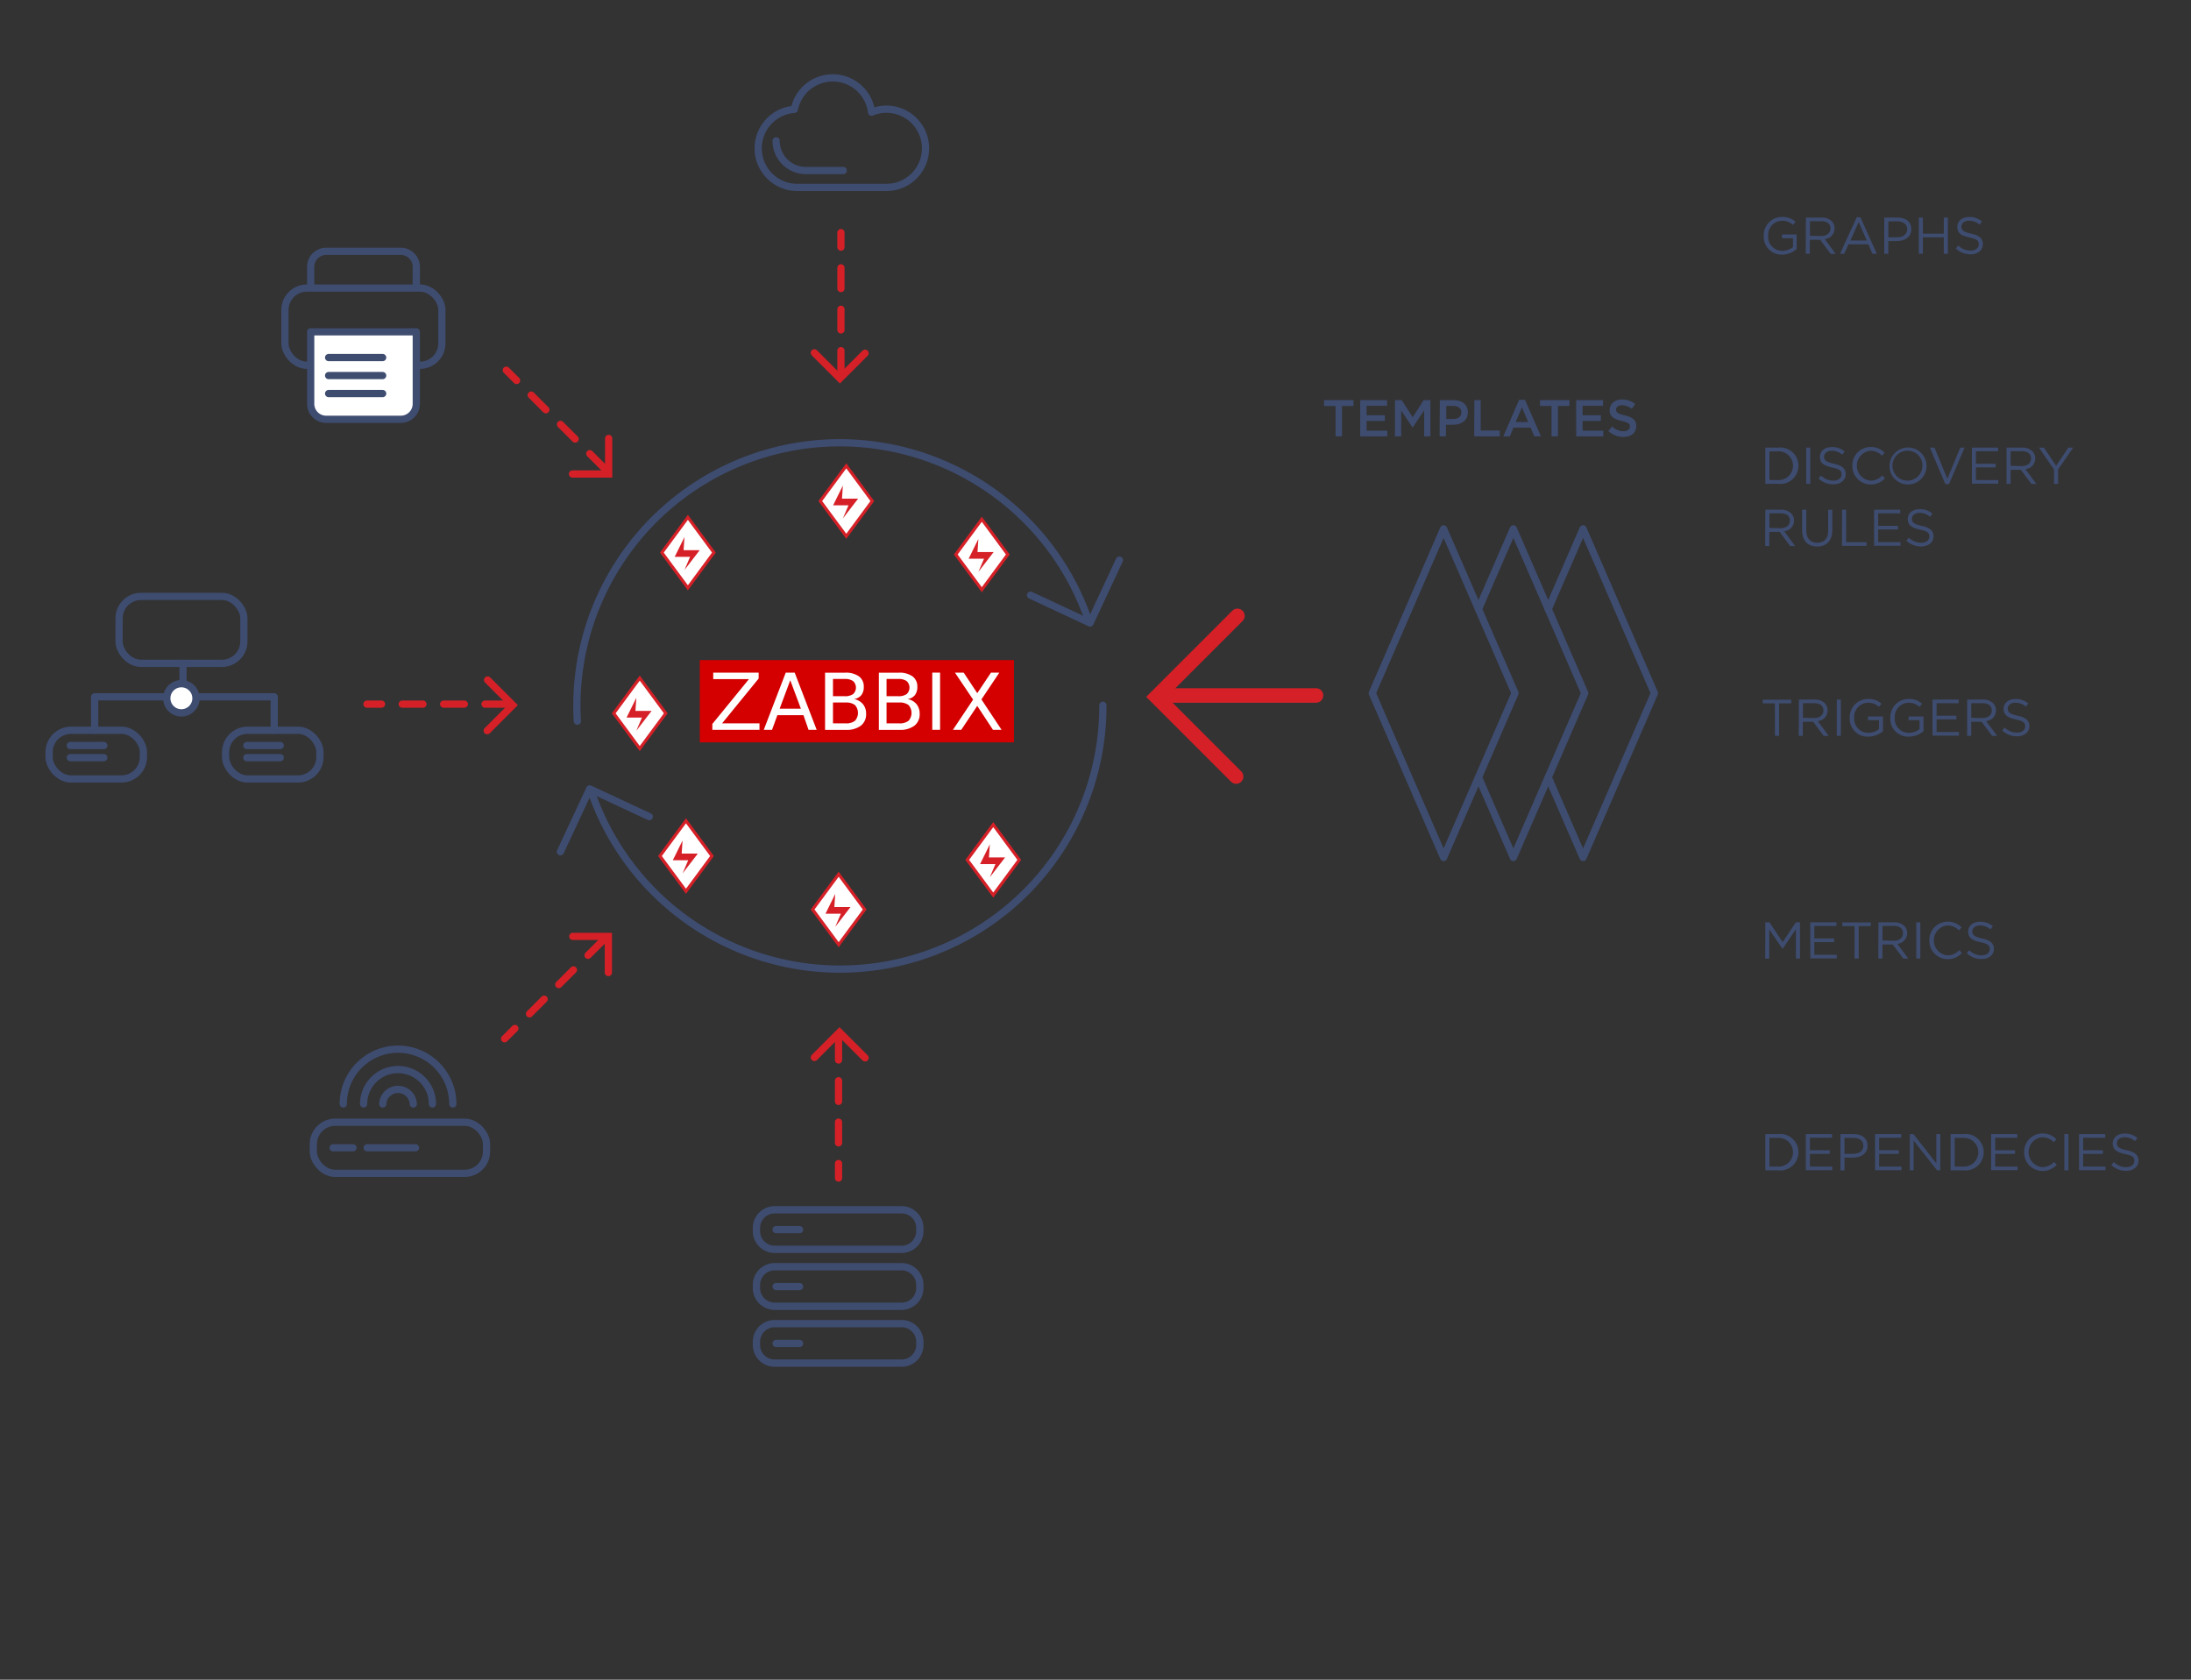 <?xml version="1.0" encoding="UTF-8" standalone="no"?>
<svg
   xmlns:dc="http://purl.org/dc/elements/1.1/"
   xmlns:cc="http://creativecommons.org/ns#"
   xmlns:rdf="http://www.w3.org/1999/02/22-rdf-syntax-ns#"
   xmlns:svg="http://www.w3.org/2000/svg"
   xmlns="http://www.w3.org/2000/svg"
   xmlns:sodipodi="http://sodipodi.sourceforge.net/DTD/sodipodi-0.dtd"
   xmlns:inkscape="http://www.inkscape.org/namespaces/inkscape"
   id="Layer_1"
   data-name="Layer 1"
   viewBox="0 0 600 460"
   version="1.1"
   sodipodi:docname="templates.svg"
   inkscape:version="0.92.1 r15371">
  <rect x="0" y="0" width="600" height="460" fill="#333333" stroke="none"/>
  <sodipodi:namedview
     pagecolor="#ffffff"
     bordercolor="#666666"
     borderopacity="1"
     objecttolerance="10"
     gridtolerance="10"
     guidetolerance="10"
     inkscape:pageopacity="0"
     inkscape:pageshadow="2"
     inkscape:window-width="1829"
     inkscape:window-height="984"
     id="namedview253"
     showgrid="false"
     inkscape:zoom="1.9133333"
     inkscape:cx="258.4368"
     inkscape:cy="243.42908"
     inkscape:window-x="0"
     inkscape:window-y="0"
     inkscape:window-maximized="0"
     inkscape:current-layer="Layer_1" />
  <defs
     id="defs4">
    <style
       id="style2">.cls-1,.cls-3,.cls-4,.cls-7,.cls-8{fill:none;}.cls-1,.cls-3,.cls-9{stroke:#3e4c70;stroke-linejoin:round;}.cls-1,.cls-10,.cls-3,.cls-4,.cls-7,.cls-8,.cls-9{stroke-linecap:round;}.cls-1,.cls-7,.cls-8,.cls-9{stroke-width:1.98px;}.cls-2{fill:#3e4c70;}.cls-3{stroke-width:1.98px;}.cls-10,.cls-4,.cls-7,.cls-8{stroke:#d62027;stroke-miterlimit:10;}.cls-4{stroke-width:3.97px;}.cls-5{fill:#d40000;}.cls-10,.cls-6,.cls-9{fill:#fff;}.cls-7{stroke-dasharray:5.67;}.cls-10{stroke-width:1.42px;}.cls-11{fill:#d62027;}</style>
  </defs>
  <title
     id="title6">zbx</title>
  <path
     class="cls-2"
     d="M483,64.54a5,5,0,0,1,5-5.13,5.23,5.23,0,0,1,3.7,1.32l-.72.85a4.22,4.22,0,0,0-3-1.13,3.88,3.88,0,0,0-3.77,4.1,3.83,3.83,0,0,0,3.93,4.13,4.67,4.67,0,0,0,2.86-1V65.21h-3v-1H492v4a6,6,0,0,1-4,1.52A4.87,4.87,0,0,1,483,64.54Z"
     id="path12" />
  <path
     class="cls-2"
     d="M494.54,59.58h4.27a3.91,3.91,0,0,1,2.82,1,2.76,2.76,0,0,1,.76,2,2.9,2.9,0,0,1-2.69,2.89l3,4.05h-1.37l-2.88-3.86h-2.83V69.5h-1.12Zm4.17,5.06c1.49,0,2.55-.77,2.55-2.07s-.94-2-2.54-2h-3.06v4Z"
     id="path14" />
  <path
     class="cls-2"
     d="M508.46,59.51h1l4.52,10h-1.21l-1.16-2.62h-5.4l-1.18,2.62h-1.15Zm2.76,6.37L509,60.81l-2.27,5.06Z"
     id="path16" />
  <path
     class="cls-2"
     d="M516,59.58h3.71c2.24,0,3.71,1.19,3.71,3.18,0,2.14-1.79,3.25-3.9,3.25h-2.41v3.5H516Zm3.57,5.4c1.64,0,2.72-.88,2.72-2.21s-1.06-2.15-2.66-2.15h-2.51V65Z"
     id="path18" />
  <path
     class="cls-2"
     d="M525.46,59.58h1.12V64h5.73V59.58h1.12V69.5H532.3V65h-5.73V69.5h-1.12Z"
     id="path20" />
  <path
     class="cls-2"
     d="M535.58,68.05l.69-.82a4.73,4.73,0,0,0,3.4,1.4c1.33,0,2.21-.71,2.21-1.72s-.5-1.45-2.58-1.88C537,64.54,536,63.8,536,62.14s1.38-2.71,3.26-2.71a5.18,5.18,0,0,1,3.49,1.22l-.65.87a4.35,4.35,0,0,0-2.86-1.08c-1.29,0-2.11.71-2.11,1.63s.51,1.46,2.69,1.93S543,65.29,543,66.84c0,1.7-1.42,2.81-3.39,2.81A5.8,5.8,0,0,1,535.58,68.05Z"
     id="path22" />
  <path
     class="cls-2"
     d="M365.74,111.19H362.6v-1.62h8.05v1.62H367.5v8.31h-1.76Z"
     id="path24" />
  <path
     class="cls-2"
     d="M372.49,109.58h7.36v1.56h-5.61v2.58h5v1.56h-5v2.67h5.68v1.56h-7.43Z"
     id="path26" />
  <path
     class="cls-2"
     d="M382,109.58h1.86l3,4.69,3-4.69h1.86v9.92H390v-7.12l-3.13,4.68h-.06l-3.1-4.65v7.09H382Z"
     id="path28" />
  <path
     class="cls-2"
     d="M394.29,109.58h3.91c2.31,0,3.77,1.32,3.77,3.35,0,2.23-1.79,3.39-4,3.39h-2v3.19h-1.74Zm3.77,5.16c1.32,0,2.14-.74,2.14-1.8s-.84-1.77-2.14-1.77h-2v3.57Z"
     id="path30" />
  <path
     class="cls-2"
     d="M403.75,109.58h1.74v8.33h5.22v1.59h-7Z"
     id="path32" />
  <path
     class="cls-2"
     d="M416,109.51h1.62l4.37,10h-1.84l-1-2.4h-4.69l-1,2.4h-1.79Zm2.49,6.05-1.72-4-1.7,4Z"
     id="path34" />
  <path
     class="cls-2"
     d="M424.89,111.19h-3.15v-1.62h8.05v1.62h-3.15v8.31h-1.76Z"
     id="path36" />
  <path
     class="cls-2"
     d="M431.63,109.58H439v1.56h-5.61v2.58h5v1.56h-5v2.67h5.68v1.56h-7.43Z"
     id="path38" />
  <path
     class="cls-2"
     d="M440.46,118.05l1-1.25a4.57,4.57,0,0,0,3.13,1.29c1.08,0,1.76-.5,1.76-1.28s-.4-1.09-2.24-1.53c-2.11-.5-3.3-1.12-3.3-3,0-1.7,1.42-2.88,3.39-2.88a5.5,5.5,0,0,1,3.6,1.25l-.94,1.32a4.51,4.51,0,0,0-2.69-1c-1,0-1.62.52-1.62,1.21s.45,1.11,2.35,1.56c2.1.51,3.19,1.26,3.19,2.93,0,1.86-1.46,3-3.54,3A6.11,6.11,0,0,1,440.46,118.05Z"
     id="path40" />
  <path
     class="cls-2"
     d="M483.43,122.58h3.45a5,5,0,1,1,0,9.92h-3.45Zm3.45,8.89a3.93,3.93,0,1,0,0-7.85h-2.32v7.85Z"
     id="path42" />
  <path
     class="cls-2"
     d="M494.62,122.58h1.12v9.92h-1.12Z"
     id="path44" />
  <path
     class="cls-2"
     d="M498,131.05l.69-.82a4.73,4.73,0,0,0,3.4,1.4c1.33,0,2.21-.71,2.21-1.72s-.5-1.45-2.58-1.88c-2.28-.5-3.33-1.23-3.33-2.89s1.38-2.71,3.26-2.71a5.18,5.18,0,0,1,3.49,1.22l-.65.87a4.36,4.36,0,0,0-2.86-1.08c-1.29,0-2.11.71-2.11,1.63s.51,1.46,2.69,1.93,3.23,1.29,3.23,2.83c0,1.7-1.42,2.81-3.39,2.81A5.8,5.8,0,0,1,498,131.05Z"
     id="path46" />
  <path
     class="cls-2"
     d="M507.27,127.54a5,5,0,0,1,5-5.13,5.11,5.11,0,0,1,3.84,1.6l-.74.79a4.31,4.31,0,0,0-3.12-1.36,4.11,4.11,0,0,0,0,8.19,4.31,4.31,0,0,0,3.2-1.43l.74.78a5.13,5.13,0,0,1-4,1.69A5,5,0,0,1,507.27,127.54Z"
     id="path48" />
  <path
     class="cls-2"
     d="M517.45,127.54a5.06,5.06,0,1,1,5,5.13A5,5,0,0,1,517.45,127.54Zm9,0a4,4,0,0,0-3.91-4.1,4.1,4.1,0,1,0,3.91,4.1Z"
     id="path50" />
  <path
     class="cls-2"
     d="M528.5,122.58h1.25l3.53,8.55,3.54-8.55H538l-4.27,10h-1Z"
     id="path52" />
  <path
     class="cls-2"
     d="M540,122.58h7.17v1H541.1V127h5.41v1H541.1v3.47h6.12v1H540Z"
     id="path54" />
  <path
     class="cls-2"
     d="M549.48,122.58h4.27a3.91,3.91,0,0,1,2.82,1,2.76,2.76,0,0,1,.77,2,2.9,2.9,0,0,1-2.69,2.89l3,4.05h-1.37l-2.88-3.86H550.6v3.86h-1.12Zm4.17,5.06c1.49,0,2.55-.77,2.55-2.07s-.94-2-2.54-2H550.6v4Z"
     id="path56" />
  <path
     class="cls-2"
     d="M562.48,128.57l-4.12-6h1.36l3.34,5,3.37-5h1.3l-4.13,6v3.94h-1.13Z"
     id="path58" />
  <path
     class="cls-2"
     d="M483.43,139.59h4.27a3.91,3.91,0,0,1,2.82,1,2.76,2.76,0,0,1,.77,2,2.9,2.9,0,0,1-2.69,2.89l3,4.05h-1.37l-2.88-3.86h-2.83v3.86h-1.12Zm4.17,5.06c1.49,0,2.55-.77,2.55-2.07s-.94-2-2.54-2h-3.06v4Z"
     id="path60" />
  <path
     class="cls-2"
     d="M493.52,145.36v-5.77h1.12v5.7c0,2.14,1.13,3.35,3,3.35s3-1.11,3-3.27v-5.77h1.12v5.68c0,2.89-1.66,4.39-4.14,4.39S493.52,148.16,493.52,145.36Z"
     id="path62" />
  <path
     class="cls-2"
     d="M504.44,139.59h1.12v8.89h5.58v1h-6.71Z"
     id="path64" />
  <path
     class="cls-2"
     d="M513.21,139.59h7.17v1h-6.05V144h5.41v1h-5.41v3.47h6.12v1h-7.24Z"
     id="path66" />
  <path
     class="cls-2"
     d="M522.05,148.06l.69-.82a4.73,4.73,0,0,0,3.4,1.4c1.33,0,2.21-.71,2.21-1.72s-.5-1.45-2.58-1.88c-2.28-.5-3.33-1.23-3.33-2.89s1.38-2.71,3.26-2.71a5.18,5.18,0,0,1,3.49,1.22l-.65.87a4.35,4.35,0,0,0-2.86-1.08c-1.29,0-2.11.71-2.11,1.63s.51,1.46,2.69,1.93,3.23,1.29,3.23,2.83c0,1.7-1.42,2.81-3.39,2.81A5.8,5.8,0,0,1,522.05,148.06Z"
     id="path68" />
  <path
     class="cls-2"
     d="M486.05,192.61h-3.33v-1h7.8v1h-3.33v8.89h-1.13Z"
     id="path70" />
  <path
     class="cls-2"
     d="M492.62,191.58h4.27a3.91,3.91,0,0,1,2.82,1,2.76,2.76,0,0,1,.76,2,2.9,2.9,0,0,1-2.69,2.89l3,4.05h-1.37l-2.88-3.86h-2.83v3.86h-1.12Zm4.17,5.06c1.49,0,2.55-.77,2.55-2.07s-.94-2-2.54-2h-3.06v4Z"
     id="path72" />
  <path
     class="cls-2"
     d="M503,191.58h1.12v9.92H503Z"
     id="path74" />
  <path
     class="cls-2"
     d="M506.55,196.54a5,5,0,0,1,5-5.13,5.22,5.22,0,0,1,3.7,1.32l-.72.85a4.22,4.22,0,0,0-3-1.13,3.88,3.88,0,0,0-3.77,4.1,3.83,3.83,0,0,0,3.93,4.13,4.67,4.67,0,0,0,2.86-1v-2.47h-3v-1h4.1v4a6,6,0,0,1-4,1.52A4.87,4.87,0,0,1,506.55,196.54Z"
     id="path76" />
  <path
     class="cls-2"
     d="M517.66,196.54a5,5,0,0,1,5-5.13,5.23,5.23,0,0,1,3.7,1.32l-.72.85a4.22,4.22,0,0,0-3-1.13,3.88,3.88,0,0,0-3.77,4.1,3.83,3.83,0,0,0,3.93,4.13,4.67,4.67,0,0,0,2.86-1v-2.47h-3v-1h4.1v4a6,6,0,0,1-4,1.52A4.87,4.87,0,0,1,517.66,196.54Z"
     id="path78" />
  <path
     class="cls-2"
     d="M529.21,191.58h7.17v1h-6.05V196h5.42v1h-5.42v3.47h6.12v1h-7.24Z"
     id="path80" />
  <path
     class="cls-2"
     d="M538.71,191.58H543a3.91,3.91,0,0,1,2.82,1,2.76,2.76,0,0,1,.77,2,2.91,2.91,0,0,1-2.69,2.89l3,4.05h-1.37l-2.88-3.86h-2.83v3.86h-1.12Zm4.17,5.06c1.49,0,2.55-.77,2.55-2.07s-.94-2-2.54-2h-3.06v4Z"
     id="path82" />
  <path
     class="cls-2"
     d="M548.3,200.05l.69-.82a4.73,4.73,0,0,0,3.4,1.4c1.33,0,2.21-.71,2.21-1.72s-.5-1.45-2.58-1.88c-2.28-.5-3.33-1.23-3.33-2.89s1.38-2.71,3.26-2.71a5.18,5.18,0,0,1,3.49,1.22l-.65.87a4.36,4.36,0,0,0-2.86-1.08c-1.29,0-2.11.71-2.11,1.63s.51,1.46,2.69,1.93,3.23,1.29,3.23,2.83c0,1.7-1.42,2.81-3.39,2.81A5.8,5.8,0,0,1,548.3,200.05Z"
     id="path84" />
  <path
     class="cls-2"
     d="M483.43,252.58h1.13l3.62,5.42,3.61-5.42h1.13v9.92h-1.12v-8l-3.62,5.32h-.06l-3.62-5.3v8h-1.09Z"
     id="path86" />
  <path
     class="cls-2"
     d="M495.73,252.58h7.17v1h-6.05V257h5.42v1h-5.42v3.47H503v1h-7.24Z"
     id="path88" />
  <path
     class="cls-2"
     d="M507.85,253.61h-3.33v-1h7.8v1H509v8.89h-1.13Z"
     id="path90" />
  <path
     class="cls-2"
     d="M514.41,252.58h4.27a3.91,3.91,0,0,1,2.82,1,2.76,2.76,0,0,1,.77,2,2.9,2.9,0,0,1-2.69,2.89l3,4.05h-1.37l-2.88-3.86h-2.83v3.86h-1.12Zm4.17,5.06c1.49,0,2.55-.77,2.55-2.07s-.94-2-2.54-2h-3.06v4Z"
     id="path92" />
  <path
     class="cls-2"
     d="M524.76,252.58h1.12v9.92h-1.12Z"
     id="path94" />
  <path
     class="cls-2"
     d="M528.35,257.54a5,5,0,0,1,5-5.13,5.12,5.12,0,0,1,3.84,1.6l-.74.79a4.31,4.31,0,0,0-3.12-1.36,4.11,4.11,0,0,0,0,8.19,4.31,4.31,0,0,0,3.2-1.43l.74.78a5.13,5.13,0,0,1-4,1.69A5,5,0,0,1,528.35,257.54Z"
     id="path96" />
  <path
     class="cls-2"
     d="M538.59,261.05l.69-.82a4.72,4.72,0,0,0,3.4,1.4c1.33,0,2.21-.71,2.21-1.72s-.5-1.45-2.58-1.88c-2.28-.5-3.33-1.23-3.33-2.89s1.38-2.71,3.26-2.71a5.18,5.18,0,0,1,3.49,1.22l-.65.87a4.36,4.36,0,0,0-2.86-1.08c-1.29,0-2.11.71-2.11,1.63s.51,1.46,2.69,1.93,3.23,1.29,3.23,2.83c0,1.7-1.42,2.81-3.39,2.81A5.8,5.8,0,0,1,538.59,261.05Z"
     id="path98" />
  <path
     class="cls-2"
     d="M483.43,310.58h3.45a5,5,0,1,1,0,9.92h-3.45Zm3.45,8.89a3.93,3.93,0,1,0,0-7.85h-2.32v7.85Z"
     id="path100" />
  <path
     class="cls-2"
     d="M494.52,310.58h7.17v1h-6.05V315h5.42v1h-5.42v3.47h6.12v1h-7.24Z"
     id="path102" />
  <path
     class="cls-2"
     d="M504,310.58h3.71c2.24,0,3.71,1.19,3.71,3.18,0,2.14-1.79,3.25-3.9,3.25h-2.41v3.5H504Zm3.57,5.4c1.64,0,2.72-.88,2.72-2.21s-1.06-2.15-2.67-2.15h-2.51V316Z"
     id="path104" />
  <path
     class="cls-2"
     d="M513.48,310.58h7.17v1H514.6V315H520v1H514.6v3.47h6.12v1h-7.24Z"
     id="path106" />
  <path
     class="cls-2"
     d="M523,310.58h1l6.25,8v-8h1.09v9.92h-.89l-6.41-8.14v8.14H523Z"
     id="path108" />
  <path
     class="cls-2"
     d="M534.17,310.58h3.45a5,5,0,1,1,0,9.92h-3.45Zm3.45,8.89a3.93,3.93,0,1,0,0-7.85h-2.33v7.85Z"
     id="path110" />
  <path
     class="cls-2"
     d="M545.26,310.58h7.17v1h-6.05V315h5.42v1h-5.42v3.47h6.12v1h-7.24Z"
     id="path112" />
  <path
     class="cls-2"
     d="M554.31,315.54a5,5,0,0,1,5-5.13,5.11,5.11,0,0,1,3.84,1.6l-.74.79a4.31,4.31,0,0,0-3.12-1.36,4.11,4.11,0,0,0,0,8.19,4.31,4.31,0,0,0,3.2-1.43l.74.78a5.13,5.13,0,0,1-4,1.69A5,5,0,0,1,554.31,315.54Z"
     id="path114" />
  <path
     class="cls-2"
     d="M565.31,310.58h1.12v9.92h-1.12Z"
     id="path116" />
  <path
     class="cls-2"
     d="M569.34,310.58h7.17v1h-6.05V315h5.42v1h-5.42v3.47h6.12v1h-7.24Z"
     id="path118" />
  <path
     class="cls-2"
     d="M578.18,319.05l.69-.82a4.72,4.72,0,0,0,3.4,1.4c1.33,0,2.21-.71,2.21-1.72s-.5-1.45-2.58-1.88c-2.28-.5-3.33-1.23-3.33-2.89s1.38-2.71,3.26-2.71a5.18,5.18,0,0,1,3.49,1.22l-.65.87a4.36,4.36,0,0,0-2.86-1.08c-1.29,0-2.11.71-2.11,1.63s.51,1.46,2.69,1.93,3.23,1.29,3.23,2.83c0,1.7-1.42,2.81-3.39,2.81A5.8,5.8,0,0,1,578.18,319.05Z"
     id="path120" />
  <polygon
     class="cls-3"
     points="395.33 234.83 375.79 189.83 395.33 144.83 414.88 189.83 395.33 234.83"
     id="polygon122" />
  <polyline
     class="cls-3"
     points="404.88 166.81 414.43 144.83 433.97 189.83 414.43 234.83 404.88 212.85"
     id="polyline124" />
  <polyline
     class="cls-3"
     points="423.97 166.81 433.52 144.83 453.06 189.83 433.52 234.83 423.97 212.85"
     id="polyline126" />
  <line
     class="cls-4"
     x1="360.39"
     y1="190.46"
     x2="318.49"
     y2="190.46"
     id="line128" />
  <polyline
     class="cls-4"
     points="338.51 212.66 316.69 190.84 338.87 168.66"
     id="polyline130" />
  <g
     id="g4819"
     transform="rotate(-155,230.001,193.325)">
    <path
       id="path10"
       d="M 164.81,223.93 A 72,72 0 0 1 280.92,142.41"
       class="cls-1"
       inkscape:connector-curvature="0"
       style="fill:none;stroke:#3e4c70;stroke-width:1.98px;stroke-linecap:round;stroke-linejoin:round" />
    <polyline
       id="polyline132"
       points="282.49 124.78 282.49 143.78 264.49 143.78"
       class="cls-1"
       style="fill:none;stroke:#3e4c70;stroke-width:1.98px;stroke-linecap:round;stroke-linejoin:round" />
    <g
       id="g4810">
      <g
         id="g4804">
        <g
           id="g4800">
          <path
             class="cls-1"
             d="M 293.4,159.16 A 72,72 0 0 1 179.09,244.24"
             id="path8"
             inkscape:connector-curvature="0"
             style="fill:none;stroke:#3e4c70;stroke-width:1.98px;stroke-linecap:round;stroke-linejoin:round" />
        </g>
      </g>
      <polyline
         class="cls-1"
         points="177.51 261.87 177.51 242.87 195.51 242.87"
         id="polyline134"
         style="fill:none;stroke:#3e4c70;stroke-width:1.98px;stroke-linecap:round;stroke-linejoin:round" />
    </g>
  </g>
  <path
     class="cls-5"
     d="m 191.634,180.769 h 86.031 v 22.531 h -86.031 z m 0,0"
     id="path136"
     inkscape:connector-curvature="0"
     style="fill:#d40000;stroke-width:0.86" />
  <path
     class="cls-6"
     d="m 195.316,184.202 h 12.44 v 1.617 l -10.014,12.277 H 207.98 v 1.781 h -12.905 v -1.617 l 10.014,-12.268 h -9.773 v -1.781 z m 0,0"
     id="path138"
     inkscape:connector-curvature="0"
     style="fill:#ffffff;stroke-width:0.86" />
  <path
     class="cls-6"
     d="m 216.411,186.293 -2.908,7.794 h 5.824 z m -1.213,-2.091 h 2.426 l 6.022,15.666 h -2.228 l -1.394,-4.018 h -7.141 l -1.463,4.018 h -2.263 l 6.022,-15.666 z m 0,0"
     id="path140"
     inkscape:connector-curvature="0"
     style="fill:#ffffff;stroke-width:0.86" />
  <path
     class="cls-6"
     d="m 228.111,192.384 v 5.712 h 3.441 a 3.889,3.889 0 0 0 2.581,-0.705 3.235,3.235 0 0 0 0,-4.302 3.94,3.94 0 0 0 -2.581,-0.697 z m 0,-6.444 v 4.723 h 3.175 a 3.863,3.863 0 0 0 2.34,-0.585 2.435,2.435 0 0 0 0,-3.553 3.837,3.837 0 0 0 -2.34,-0.585 z m -2.142,-1.721 h 5.472 a 6.143,6.143 0 0 1 3.777,1.007 3.39,3.39 0 0 1 1.325,2.865 3.562,3.562 0 0 1 -0.68,2.288 3.054,3.054 0 0 1 -1.996,1.058 4.181,4.181 0 0 1 2.452,1.402 4.052,4.052 0 0 1 0.86,2.658 3.897,3.897 0 0 1 -1.445,3.243 6.47,6.47 0 0 1 -4.104,1.144 h -5.687 v -15.683 z m 0,0"
     id="path142"
     inkscape:connector-curvature="0"
     style="fill:#ffffff;stroke-width:0.86" />
  <path
     class="cls-6"
     d="m 242.779,192.384 v 5.712 h 3.441 a 3.889,3.889 0 0 0 2.581,-0.705 3.235,3.235 0 0 0 0,-4.302 3.94,3.94 0 0 0 -2.581,-0.697 z m 0,-6.444 v 4.723 h 3.175 a 3.863,3.863 0 0 0 2.34,-0.585 2.435,2.435 0 0 0 0,-3.553 3.837,3.837 0 0 0 -2.34,-0.585 z m -2.142,-1.721 h 5.472 a 6.143,6.143 0 0 1 3.777,1.007 3.39,3.39 0 0 1 1.325,2.865 3.562,3.562 0 0 1 -0.68,2.288 3.054,3.054 0 0 1 -1.996,1.058 4.181,4.181 0 0 1 2.452,1.402 4.052,4.052 0 0 1 0.86,2.658 3.897,3.897 0 0 1 -1.445,3.243 6.47,6.47 0 0 1 -4.104,1.144 h -5.626 v -15.683 z m 0,0"
     id="path144"
     inkscape:connector-curvature="0"
     style="fill:#ffffff;stroke-width:0.86" />
  <path
     class="cls-6"
     d="m 261.508,184.202 h 2.392 l 3.725,5.626 3.76,-5.626 h 2.28 l -4.904,7.338 5.515,8.328 h -2.357 l -4.302,-6.556 -4.379,6.556 h -2.28 l 5.523,-8.268 z m 0,0"
     id="path146"
     inkscape:connector-curvature="0"
     style="fill:#ffffff;stroke-width:0.86" />
  <path
     class="cls-6"
     d="m 255.297,184.202 h 2.142 v 15.666 h -2.142 z m 0,0"
     id="path148"
     inkscape:connector-curvature="0"
     style="fill:#ffffff;stroke-width:0.86" />
  <line
     class="cls-7"
     x1="230.29"
     y1="101.7"
     x2="230.29"
     y2="63.7"
     id="line150" />
  <polyline
     class="cls-8"
     points="236.9 96.73 230.01 103.62 223.01 96.62"
     id="polyline152" />
  <line
     class="cls-7"
     x1="229.63"
     y1="284.62"
     x2="229.63"
     y2="322.62"
     id="line154" />
  <polyline
     class="cls-8"
     points="223.01 289.59 229.9 282.7 236.9 289.7"
     id="polyline156" />
  <line
     class="cls-7"
     x1="165.52"
     y1="128.25"
     x2="138.65"
     y2="101.38"
     id="line158" />
  <polyline
     class="cls-8"
     points="166.68 120.07 166.68 129.81 156.78 129.81"
     id="polyline160" />
  <line
     class="cls-7"
     x1="165.05"
     y1="257.6"
     x2="138.18"
     y2="284.47"
     id="line162" />
  <polyline
     class="cls-8"
     points="156.86 256.44 166.6 256.44 166.6 266.34"
     id="polyline164" />
  <line
     class="cls-7"
     x1="138.5"
     y1="192.83"
     x2="100.5"
     y2="192.83"
     id="line166" />
  <polyline
     class="cls-8"
     points="133.53 186.22 140.42 193.1 133.42 200.1"
     id="polyline168" />
  <rect
     class="cls-3"
     x="32.61"
     y="163.33"
     width="34.17"
     height="18.33"
     rx="6"
     ry="6"
     id="rect170" />
  <rect
     class="cls-1"
     x="61.78"
     y="199.99"
     width="25.83"
     height="13.33"
     rx="6"
     ry="6"
     id="rect172" />
  <rect
     class="cls-1"
     x="13.44"
     y="199.99"
     width="25.83"
     height="13.33"
     rx="6"
     ry="6"
     id="rect174" />
  <polyline
     class="cls-1"
     points="75.09 200 75.09 190.83 25.92 190.83 25.92 200"
     id="polyline176" />
  <line
     class="cls-1"
     x1="50.11"
     y1="181.66"
     x2="50.11"
     y2="190.83"
     id="line178" />
  <circle
     class="cls-6"
     cx="49.67"
     cy="191.25"
     r="4.01"
     id="circle180" />
  <path
     class="cls-2"
     d="M49.67,188.23a3,3,0,1,1-3,3,3,3,0,0,1,3-3m0-2a5,5,0,1,0,5,5,5,5,0,0,0-5-5Z"
     id="path182" />
  <line
     class="cls-1"
     x1="19.25"
     y1="204.16"
     x2="28.42"
     y2="204.16"
     id="line184" />
  <line
     class="cls-1"
     x1="19.25"
     y1="207.49"
     x2="28.42"
     y2="207.49"
     id="line186" />
  <line
     class="cls-1"
     x1="67.59"
     y1="204.16"
     x2="76.75"
     y2="204.16"
     id="line188" />
  <line
     class="cls-1"
     x1="67.59"
     y1="207.49"
     x2="76.75"
     y2="207.49"
     id="line190" />
  <rect
     class="cls-3"
     x="85.8"
     y="307.33"
     width="47.44"
     height="14"
     rx="6"
     ry="6"
     id="rect192" />
  <line
     class="cls-3"
     x1="91.23"
     y1="314.33"
     x2="96.67"
     y2="314.33"
     id="line194" />
  <line
     class="cls-3"
     x1="100.56"
     y1="314.33"
     x2="113.78"
     y2="314.33"
     id="line196" />
  <path
     class="cls-2"
     d="M246.9,332.31a4,4,0,0,1,4,4v.83a4,4,0,0,1-4,4H212.15a4,4,0,0,1-4-4v-.83a4,4,0,0,1,4-4H246.9m0-2H212.15a6,6,0,0,0-6,6v.83a6,6,0,0,0,6,6H246.9a6,6,0,0,0,6-6v-.83a6,6,0,0,0-6-6Z"
     id="path198" />
  <line
     class="cls-1"
     x1="212.54"
     y1="336.74"
     x2="218.96"
     y2="336.74"
     id="line200" />
  <path
     class="cls-2"
     d="M246.9,347.9a4,4,0,0,1,4,4v.83a4,4,0,0,1-4,4H212.15a4,4,0,0,1-4-4v-.83a4,4,0,0,1,4-4H246.9m0-2H212.15a6,6,0,0,0-6,6v.83a6,6,0,0,0,6,6H246.9a6,6,0,0,0,6-6v-.83a6,6,0,0,0-6-6Z"
     id="path202" />
  <line
     class="cls-1"
     x1="212.54"
     y1="352.33"
     x2="218.96"
     y2="352.33"
     id="line204" />
  <path
     class="cls-2"
     d="M246.9,363.48a4,4,0,0,1,4,4v.83a4,4,0,0,1-4,4H212.15a4,4,0,0,1-4-4v-.83a4,4,0,0,1,4-4H246.9m0-2H212.15a6,6,0,0,0-6,6v.83a6,6,0,0,0,6,6H246.9a6,6,0,0,0,6-6v-.83a6,6,0,0,0-6-6Z"
     id="path206" />
  <line
     class="cls-1"
     x1="212.54"
     y1="367.91"
     x2="218.96"
     y2="367.91"
     id="line208" />
  <rect
     class="cls-3"
     x="78.03"
     y="78.89"
     width="42.98"
     height="21.14"
     rx="6"
     ry="6"
     id="rect210" />
  <path
     class="cls-1"
     d="M85.08,78.69V73.06a4.24,4.24,0,0,1,4.23-4.23h20.44A4.24,4.24,0,0,1,114,73.06v5.64"
     id="path212" />
  <path
     class="cls-9"
     d="M114,90.87V110.6a4.24,4.24,0,0,1-4.23,4.23H89.31a4.24,4.24,0,0,1-4.23-4.23V90.87Z"
     id="path214" />
  <path
     class="cls-1"
     d="M104.81,302.33a4.19,4.19,0,0,1,8.37,0"
     id="path216" />
  <path
     class="cls-1"
     d="M99.58,302.33a9.42,9.42,0,0,1,18.84,0"
     id="path218" />
  <path
     class="cls-1"
     d="M94,302.33a15,15,0,0,1,30,0"
     id="path220" />
  <g
     id="g4734">
    <path
       id="path222"
       d="M242.74,29.9a10.67,10.67,0,0,0-4.07.81,10.71,10.71,0,0,0-21.13-.77,10.71,10.71,0,0,0,.71,21.39h24.49a10.71,10.71,0,0,0,0-21.43Z"
       class="cls-3" />
    <path
       id="path224"
       d="M212.54,38.57a8.13,8.13,0,0,0,8.13,8.13h10.25"
       class="cls-3" />
  </g>
  <line
     class="cls-3"
     x1="89.99"
     y1="102.85"
     x2="104.79"
     y2="102.85"
     id="line226" />
  <line
     class="cls-3"
     x1="89.99"
     y1="97.92"
     x2="104.79"
     y2="97.92"
     id="line228" />
  <line
     class="cls-3"
     x1="89.99"
     y1="107.78"
     x2="104.79"
     y2="107.78"
     id="line230" />
  <g
     id="g4823"
     transform="matrix(0.57,0,0,0.604,96.535,95.489)">
    <polygon
       id="polygon244"
       points="138,181.3 125.5,165.33 138,149.35 150.5,165.33 "
       class="cls-10"
       style="fill:#ffffff;stroke:#d62027;stroke-width:1.42px;stroke-linecap:round;stroke-miterlimit:10" />
    <polygon
       id="polygon246"
       points="143.69,164.23 135.93,164.23 136.36,158.28 131.67,167.25 139.06,167.25 136.36,173.21 "
       class="cls-11"
       style="fill:#d62027" />
  </g>
  <g
     transform="matrix(0.57,0,0,0.604,109.716,51.471)"
     id="g4829">
    <polygon
       style="fill:#ffffff;stroke:#d62027;stroke-width:1.42px;stroke-linecap:round;stroke-miterlimit:10"
       class="cls-10"
       points="138,181.3 125.5,165.33 138,149.35 150.5,165.33 "
       id="polygon4825" />
    <polygon
       style="fill:#d62027"
       class="cls-11"
       points="143.69,164.23 135.93,164.23 136.36,158.28 131.67,167.25 139.06,167.25 136.36,173.21 "
       id="polygon4827" />
  </g>
  <g
     id="g4835"
     transform="matrix(0.57,0,0,0.604,153.095,37.36)">
    <polygon
       id="polygon4831"
       points="125.5,165.33 138,149.35 150.5,165.33 138,181.3 "
       class="cls-10"
       style="fill:#ffffff;stroke:#d62027;stroke-width:1.42px;stroke-linecap:round;stroke-miterlimit:10" />
    <polygon
       id="polygon4833"
       points="135.93,164.23 136.36,158.28 131.67,167.25 139.06,167.25 136.36,173.21 143.69,164.23 "
       class="cls-11"
       style="fill:#d62027" />
  </g>
  <g
     transform="matrix(0.57,0,0,0.604,109.193,134.572)"
     id="g4841">
    <polygon
       style="fill:#ffffff;stroke:#d62027;stroke-width:1.42px;stroke-linecap:round;stroke-miterlimit:10"
       class="cls-10"
       points="138,181.3 125.5,165.33 138,149.35 150.5,165.33 "
       id="polygon4837" />
    <polygon
       style="fill:#d62027"
       class="cls-11"
       points="143.69,164.23 135.93,164.23 136.36,158.28 131.67,167.25 139.06,167.25 136.36,173.21 "
       id="polygon4839" />
  </g>
  <g
     transform="matrix(0.57,0,0,0.604,151.005,149.207)"
     id="g4847">
    <polygon
       style="fill:#ffffff;stroke:#d62027;stroke-width:1.42px;stroke-linecap:round;stroke-miterlimit:10"
       class="cls-10"
       points="138,149.35 150.5,165.33 138,181.3 125.5,165.33 "
       id="polygon4843" />
    <polygon
       style="fill:#d62027"
       class="cls-11"
       points="136.36,158.28 131.67,167.25 139.06,167.25 136.36,173.21 143.69,164.23 135.93,164.23 "
       id="polygon4845" />
  </g>
  <g
     id="g4853"
     transform="matrix(0.57,0,0,0.604,193.339,135.618)">
    <polygon
       id="polygon4849"
       points="150.5,165.33 138,181.3 125.5,165.33 138,149.35 "
       class="cls-10"
       style="fill:#ffffff;stroke:#d62027;stroke-width:1.42px;stroke-linecap:round;stroke-miterlimit:10" />
    <polygon
       id="polygon4851"
       points="131.67,167.25 139.06,167.25 136.36,173.21 143.69,164.23 135.93,164.23 136.36,158.28 "
       class="cls-11"
       style="fill:#d62027" />
  </g>
  <g
     transform="matrix(0.57,0,0,0.604,190.203,51.994)"
     id="g4859">
    <polygon
       style="fill:#ffffff;stroke:#d62027;stroke-width:1.42px;stroke-linecap:round;stroke-miterlimit:10"
       class="cls-10"
       points="138,181.3 125.5,165.33 138,149.35 150.5,165.33 "
       id="polygon4855" />
    <polygon
       style="fill:#d62027"
       class="cls-11"
       points="139.06,167.25 136.36,173.21 143.69,164.23 135.93,164.23 136.36,158.28 131.67,167.25 "
       id="polygon4857" />
  </g>
</svg>
